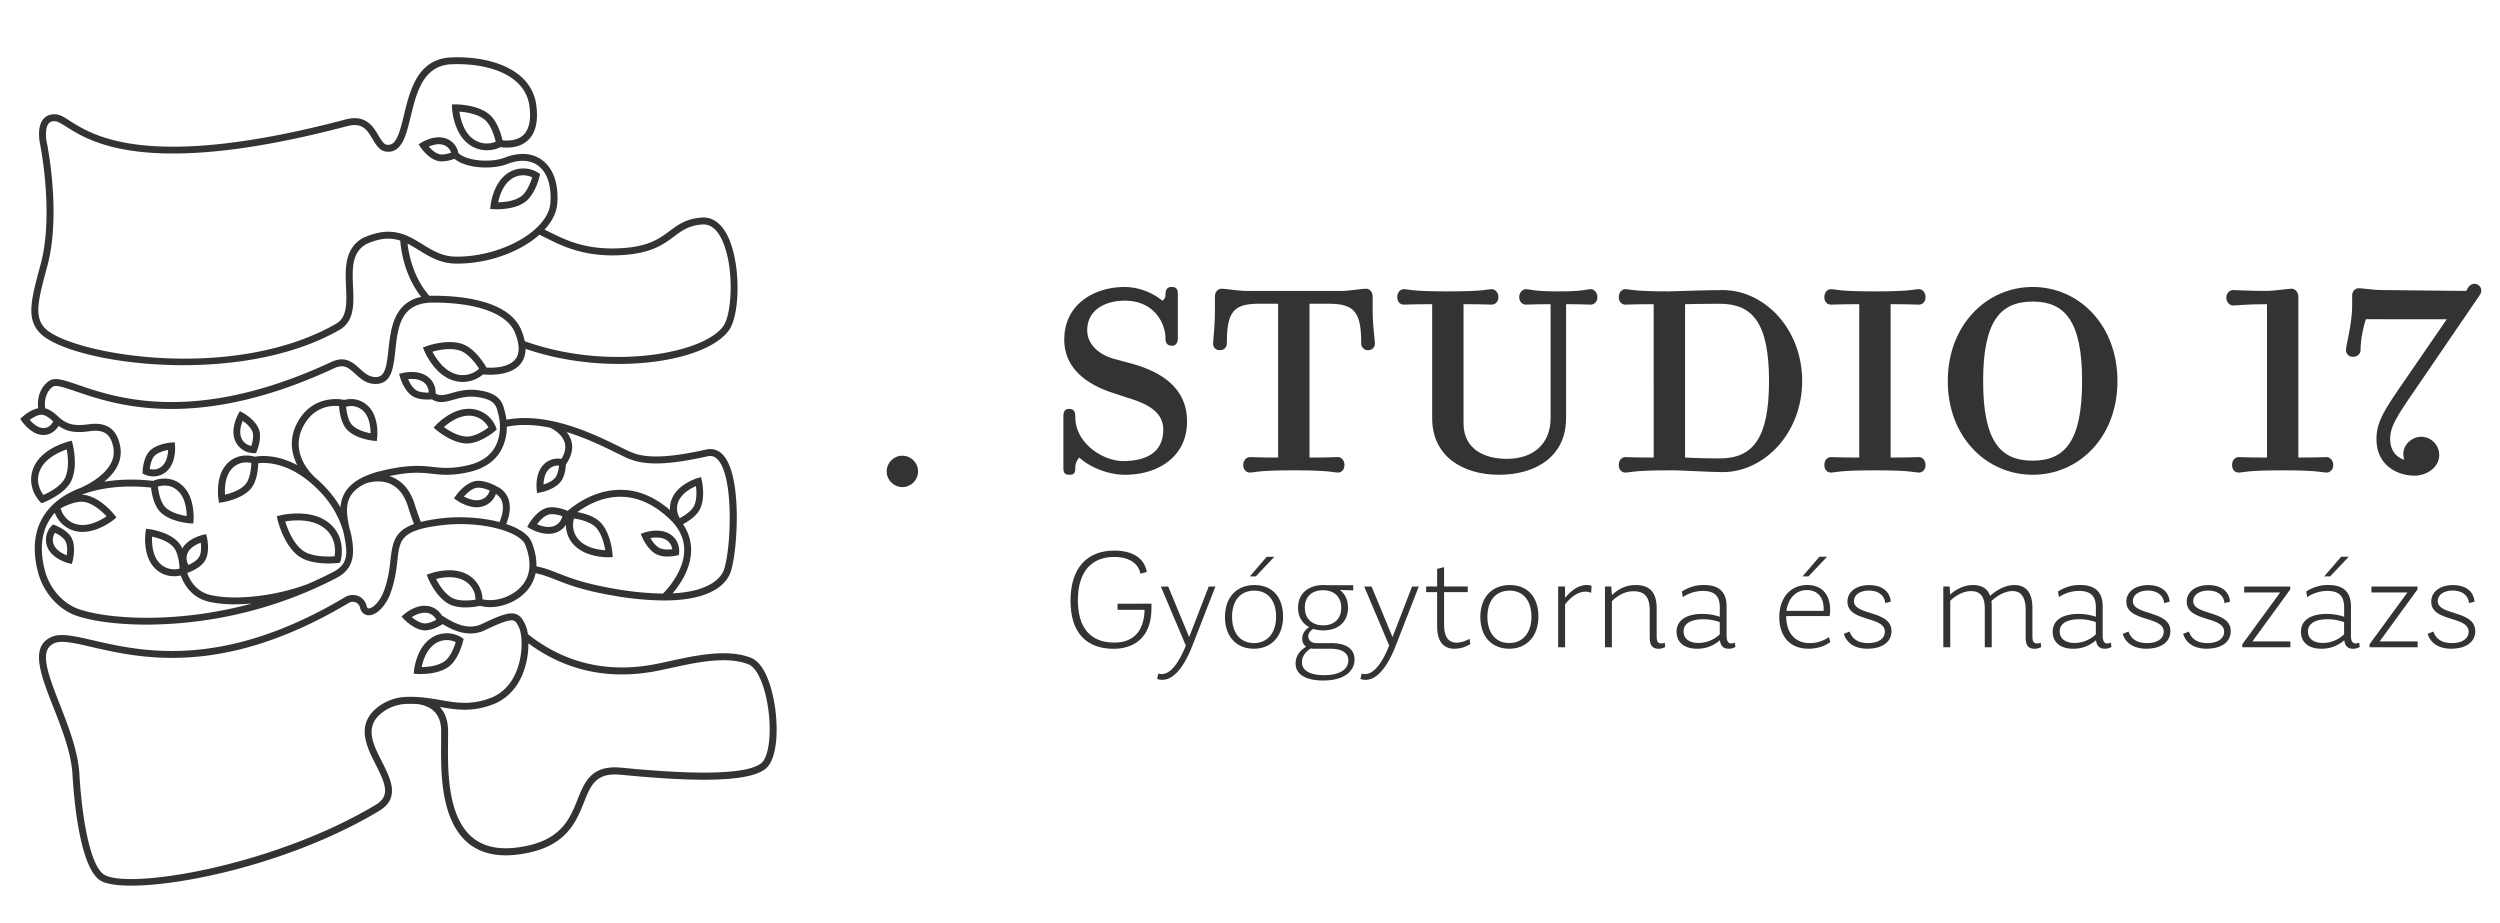<svg id="Layer_1" data-name="Layer 1" xmlns="http://www.w3.org/2000/svg" viewBox="0 0 1920 709"><defs><style>.cls-1{fill:#333;}</style></defs><title>logo new</title><path class="cls-1" d="M557.57,178.86c-4.76-8.25-11.25-12.37-18.7-11.77-11.92.88-18,5.44-24.53,10.27-7.92,5.9-16.12,12-37.13,13.24-27.32,1.62-42.89-6.22-56.63-13.13l-2.34-1.15c5.69-6.19,9.24-13,9.75-20,1.1-15.18-3-27-11.65-33.4-7.47-5.52-17.65-6.19-28.66-1.89-10.16,4-28.83,2.91-35.66-3.48a14.57,14.57,0,0,0-11.2-11.69c-8.12-1.9-16.64,3.31-17,3.54l-2.35,1.45,1.54,2.3c.23.33,5.58,8.18,12.6,10.28a13.54,13.54,0,0,0,3.87.52,28.18,28.18,0,0,0,9.51-2c8.86,7.42,29,8.55,40.62,4,9.25-3.61,17.62-3.19,23.57,1.21,7.09,5.23,10.47,15.44,9.5,28.74-1.53,21.12-37.47,41.44-72.41,41.21-10.61-.09-18-4.69-25.92-9.55-11.67-7.21-23.74-14.67-45.41-4.9-14.48,8-13.8,23.82-13.19,37.77.54,12.48,1,23.27-7.72,28.26-80.12,45.83-204.42,23-223.48,3.4-8.69-8.92-5-22.46,1.59-47l.18-.65c10.84-40.22,0-93.37-.49-95.6C35.26,106,34.46,98,37.55,94.63c1.18-1.27,2.93-1.75,5.35-1.45,1.78.22,4.44,1.91,7.81,4,18.84,12,63,40.09,216.09-.34,11.6-3.06,15.35,3.25,19.32,9.93,2.74,4.61,5.57,9.37,11.07,9.73,11.54.84,14.77-12.68,18.21-26.89,4.47-18.44,9.54-39.33,31.36-40.26,25.65-1.08,56.75,6.79,59.91,32.53,1.29,10.55-.43,18-5.11,22.15s-11.86,4.16-15.62,3.73c-1-4.45-4-15-10.5-20.17-9.29-7.48-25-7.44-25.64-7.4l-2.76,0,.13,2.76c0,.69.93,17.1,10.94,26.21a22.92,22.92,0,0,0,15.71,6.23A23.53,23.53,0,0,0,384.41,113c4.37.63,13.82,1.11,20.65-4.91,6.09-5.37,8.41-14.38,6.89-26.79C408.36,52,374.48,42.9,346.54,44.09c-25.83,1.09-31.64,25.06-36.31,44.32-3.5,14.43-6,23.29-12.7,22.82-2.56-.16-4.27-2.82-6.83-7.13-4.13-6.94-9.79-16.44-25.26-12.35-150.87,39.83-193.63,12.62-211.88,1-4.08-2.6-7-4.48-10-4.85-5.23-.65-8.27,1.35-9.92,3.13-5.47,5.92-3.28,17.57-3,18.88.11.54,11.07,54.15.56,93.14l-.17.65c-7.14,26.47-11.07,41.06-.28,52.14,12.62,13,58.37,24.62,110,24.62,40.86,0,85.38-7.32,120-27.11,11.54-6.6,11-20.08,10.39-33.11-.59-13.61-1.14-26.46,10.26-32.79,11-5,19-4.94,26-2.66.6,8.17,3.65,29.8,19.08,46.77l3.94-3.58c-12.72-14-16.38-31.91-17.42-40.86,2.9,1.45,5.73,3.2,8.66,5,8.14,5,16.56,10.24,28.66,10.34h.88c24.43,0,48.56-9.25,63.11-22.22,1.31.65,2.62,1.29,4,2,13.64,6.84,30.57,15.39,59.34,13.68,22.61-1.32,31.85-8.21,40-14.28,6.1-4.55,11.37-8.47,21.74-9.24,5.39-.38,10,2.68,13.7,9.13,11,19.12,9.61,58.39,2.6,68.65-14.88,21.76-90.24,35.34-155,11l-1.87,5c24.66,9.28,51.57,13.32,76.37,13.32,39.74,0,74.05-10.38,84.92-26.28C568.81,240.21,569.08,198.85,557.57,178.86ZM337.13,118.34c-3.13-.94-6-3.72-7.81-5.77,2.59-1.11,6.64-2.39,10.28-1.53a9.17,9.17,0,0,1,6.87,6.19C343.86,118.15,339.88,119.15,337.13,118.34Zm24.56-13c-6.1-5.55-8.19-14.9-8.88-19.62,4.63.33,13.64,1.56,19.29,6.1,5.08,4.09,7.67,13.06,8.61,17A17.66,17.66,0,0,1,361.69,105.3Z"/><path class="cls-1" d="M403.13,155.24c7.87-5.6,11.13-19.23,11.27-19.81l.42-1.79-1.53-1a21.44,21.44,0,0,0-25.05,1.64c-9.7,7.81-11.42,22.81-11.48,23.44l-.3,2.75,2.76.19c.14,0,1.07.07,2.51.07C386.36,160.7,396.32,160.08,403.13,155.24Zm-11.55-16.85a15.89,15.89,0,0,1,10.15-3.77,17,17,0,0,1,7,1.55c-1.29,4.24-4.25,11.61-8.64,14.73-5.21,3.71-13.21,4.39-17.5,4.46C383.47,151.06,385.87,143,391.58,138.39Z"/><path class="cls-1" d="M344.37,512.21c7.87-5.6,11.13-19.23,11.26-19.81l.42-1.79-1.53-1a21.45,21.45,0,0,0-25,1.63C319.78,499,318.06,514,318,514.66l-.3,2.74,2.76.2c.14,0,1.07.07,2.52.07C327.6,517.67,337.57,517.05,344.37,512.21Zm-11.56-16.85A15.83,15.83,0,0,1,343,491.59a17.12,17.12,0,0,1,7,1.54c-1.1,3.63-3.92,11.39-8.63,14.74-5.2,3.71-13.21,4.39-17.5,4.46C324.7,508,327.11,500,332.81,495.36Z"/><path class="cls-1" d="M595.11,542.45c-1.11-7.47-5.7-32.22-18.28-37.22-18.12-7.2-42.56-1.86-62.2,2.44-5.79,1.26-11.26,2.46-16,3.22-34.82,5.57-66.18-2.46-93.22-23.87a25.49,25.49,0,0,0-1.73-6.72c-1.69-3.77-3.53-7.27-7.24-8.63-4.64-1.69-10.79.06-26.29,7.5-10.82,5.19-21.59-.57-30.87-6.53a14.91,14.91,0,0,0-12-7.36c-8.59-.68-16.52,6.12-16.85,6.41l-2.09,1.81,1.88,2c.29.3,7.07,7.49,14.61,8.49a12.17,12.17,0,0,0,1.6.1c6.16,0,12.68-4.24,13.47-4.77l0,0c8.06,4.88,20.17,10.59,32.55,4.66,11.25-5.39,18.88-8.49,22.16-7.3,1.41.52,2.52,2,4.22,5.82,2,4.53,3.46,19.52-2.48,33.63-4.21,10-11,16.77-20.19,20.13-14.72,5.38-25.53,3.52-38,1.36-5.19-.89-10.51-1.8-16.31-2.22h0a86,86,0,0,0-9.45-.19A38,38,0,0,0,292,541.7c-19.66,13.56-10.65,31.33-3.4,45.61,7.42,14.62,11.39,23.92,0,30.77-79.52,47.63-191.78,65.5-209,53.37-11-7.74-16.89-46.27-18.61-76.91C60,577,52.57,558,46,541.18c-10.19-26-15.85-42.12-4.24-47.21,5.5-2.41,15.13-.19,28.45,2.88,38,8.77,101.68,23.44,197.67-33.81a6,6,0,0,1,5.36-.39,5.4,5.4,0,0,1,3.18,3.83c.91,3.67,3.25,5.88,6.43,6.06,6,.34,13.36-6.9,17-16.85s4.61-18.46,5.37-25.31c1.76-15.8,2.56-23,32.87-26.89,31.38-4,61.4,4.87,65.32,14.92,4.06,10.41,4.29,19.34.68,26.55-5.38,10.75-17.69,14.28-18,14.38-.08,0-7.82,2.79-15.55.9a22.22,22.22,0,0,0-13.07-19.77c-11.73-5.5-26.53-.24-27.15,0l-2.6.94,1,2.56c.23.59,5.94,14.45,16,19.9,3.75,2,8.49,2.64,12.74,2.64a53.29,53.29,0,0,0,10.91-1.17l.29-.06a29.49,29.49,0,0,0,7.66,1,36.63,36.63,0,0,0,11.39-1.83c.6-.17,14.66-4.14,21.13-17,4.34-8.63,4.19-19-.45-30.92-5.82-14.92-42.27-22-71-18.27-32.93,4.22-35.49,13.73-37.48,31.58-.76,6.9-1.63,14.72-5.08,24.06-3.13,8.51-8.86,13.47-11.73,13.38-.3,0-1.08-.06-1.56-2a10.73,10.73,0,0,0-6.29-7.47,11.34,11.34,0,0,0-10.14.73c-94.15,56.14-156.5,41.78-193.75,33.2-14.32-3.3-24.68-5.69-31.78-2.57-16.89,7.39-8.4,29,1.42,54,6.44,16.4,13.73,35,14.68,51.71.9,16.18,5.1,69.85,20.84,81,4,2.85,12.55,4.29,24.26,4.29,42.18,0,125.8-18.68,190.51-57.45,16.26-9.74,8.71-24.61,2.05-37.74-7.29-14.35-14.17-27.9,1.67-38.82a32.82,32.82,0,0,1,17.46-5.57,84.24,84.24,0,0,1,8.63.17c11.55,1.81,17.51,8.58,17.7,20.15,0,2.4,0,5.27,0,8.48-.28,22-.74,58.89,19.55,77.06,7.77,7,17.87,10.45,30.11,10.45a74.45,74.45,0,0,0,8.89-.56c36.89-4.55,44.79-24.3,51.14-40.18,5.35-13.37,9.24-23,28.33-21.15,64,6.29,99.28,4.84,111.09-4.56C596.75,583.32,597.89,561.22,595.11,542.45ZM325.46,478.74c-3.48-.47-7-2.95-9.19-4.79,2.67-1.7,6.81-3.62,10.56-3.36a9.64,9.64,0,0,1,8.23,5.41C332.51,477.39,328.44,479.13,325.46,478.74Zm21.79-19.57c-5.95-3.23-10.29-10.56-12.31-14.53,4.43-1.12,13.27-2.63,20.27.65a16.72,16.72,0,0,1,10,15.23C360.64,461.27,352.25,461.9,347.25,459.17Zm237.33,127c-10.36,8.25-46.43,9.4-107.25,3.42-23.09-2.29-28.28,10.72-33.79,24.47-6.13,15.34-13.08,32.71-46.85,36.88-14.72,1.82-26.42-1.07-34.8-8.57-18.49-16.57-18-51.91-17.78-73,0-3.27.08-6.19,0-8.64-.12-7.51-2.31-13.48-6.39-17.79,12.49,2.16,24.38,4.08,40.2-1.71,10.48-3.83,18.52-11.8,23.26-23a62.61,62.61,0,0,0,4.64-24.14c27.39,20.2,58.85,27.66,93.59,22.09,4.91-.78,10.45-2,16.32-3.27,18.93-4.14,42.49-9.29,59.1-2.69,6.5,2.58,12.38,15.56,15,33C592.78,563,590.51,581.48,584.58,586.21Z"/><path class="cls-1" d="M382,373.84v0l-1.54-.84c-1-.52-9.58-5.05-16.29-3.34-7.7,2-13.73,10.56-14,10.93l-1.49,2.15,2.13,1.53c.34.24,7.53,5.3,15.33,5.3a16.46,16.46,0,0,0,3-.28,15.26,15.26,0,0,0,11.71-9.93,10.77,10.77,0,0,1,4.61,5.65c2.71,7.59-2.61,17.58-2.66,17.68l4.67,2.54c.27-.49,6.5-12.14,3-22A16.54,16.54,0,0,0,382,373.84ZM368.18,384c-4.33.8-9.08-1.18-11.87-2.67,2-2.29,5.43-5.63,9.13-6.57,3.17-.82,7.84.76,10.68,2A10,10,0,0,1,368.18,384Z"/><path class="cls-1" d="M555.62,349.73c-3.57-4.07-8.12-5.62-13.16-4.5-28.86,6.41-46.16,7-57.86,2-2.21-.95-5.19-2.42-8.65-4.12-19.26-9.48-54.64-26.89-87-20.78a42,42,0,0,0-1-5.27l-.35-1.35c-1.52-6.13-3.41-13.75-20.46-16.05-8.42-1.13-15.08.73-20.43,2.24-5.78,1.62-9.11,2.37-12.16.26a15.09,15.09,0,0,0-7.45-13.76c-7.39-4.47-17.49-2.05-17.92-1.95l-2.68.66.76,2.66c.11.4,2.89,9.88,9.15,14.2,3.49,2.4,8.44,2.88,11.83,2.88,1.72,0,3-.12,3.51-.17,5.17,3.43,10.64,2,16.4.34,5.14-1.44,11-3.08,18.28-2.09,13.46,1.82,14.64,6.57,16,12.06l.36,1.44c.63,2.38,3.46,14.83-3,25.56-4,6.68-10.94,11.17-20.48,13.34-12.49,2.84-19.36,2.09-26.62,1.29-9.31-1-19.85-2.17-43.22,3.85a68.34,68.34,0,0,0-10.25,3.83l-.34.13v0c-12.63,6.12-16.75,14.49-17.39,23.22a84.51,84.51,0,0,0-11.91-15.77,96.72,96.72,0,0,0-8.55-8l.1-.11c-.79-.69-19.07-17.29-8.38-38.07,8.11-15.79,21.75-16.4,27.66-15.82.22,3.55,1.26,13,6.14,18.16,6.75,7.09,19.71,8.38,20.26,8.43l2.61.25.28-2.61c.07-.58,1.46-14.32-5.67-22.83a18.85,18.85,0,0,0-19.51-6.14c-1.14-.26-24.44-5.35-36.51,18.13-6.46,12.56-3.83,23.88.3,32-16.48-8.87-29.32-7.14-32.57-6.47-5.34-1.71-15.93-2.11-23,7.29-7.35,9.75-5,24.8-4.93,25.43l.41,2.6,2.6-.38c.6-.09,14.8-2.26,21.81-10.42,4.76-5.55,5.57-15.15,5.69-19.54,6.09-.74,25.72-1,47.43,21.79a73.43,73.43,0,0,1,17.82,30.32c.06.31.13.62.2.92,3.15,14.7,4.46,24-7.6,30.31-6.59,3.43-13.18,6.52-19.75,9.37-24.57,9.36-56,12.91-74.87,8.44-11.82-2.79-16.35-12.69-17.77-16.91l1-.36c1-.35,9.88-3.66,13-9.65,3.58-6.87,1.25-16.82,1.15-17.24l-.61-2.55-2.56.58c-.45.1-11,2.56-15.57,10.07l-.17.32a18.78,18.78,0,0,0-2.91-4.58c-7.27-8.18-21.75-10.13-22.37-10.21l-2.6-.33-.37,2.6c-.09.65-2.18,16,5.47,25.77a20.44,20.44,0,0,0,16.58,8.1,23,23,0,0,0,5-.57c1.85,5.32,7.4,16.81,21.49,20.14a89.58,89.58,0,0,0,20.27,2c4.16,0,8.53-.23,13-.63-61.36,16.64-114.46,11.29-133.93,4-11.86-4.43-21.77-16-25.24-29.54-4.68-18.21-2.13-33,7.59-44.05a.6.6,0,0,1,.08-.08,22.46,22.46,0,0,0,18.48,14.53,23.46,23.46,0,0,0,2.89.17c12.26,0,23.54-9,24-9.45l2-1.66-1.62-2.06c-.42-.52-10.29-12.88-21.91-15.07a18.47,18.47,0,0,0-3.08-.27l.86-.36c16.11-6.05,35.61-7,52.28-5.15.49,4.45,2.12,13.75,7.23,18.81,7.65,7.57,22,8.57,22.59,8.61l2.62.16.2-2.61c.05-.64,1.14-15.83-7-24.95s-19-7.44-24-5.19a137.61,137.61,0,0,0-37.62.63c7.73-6.29,14.57-15.42,12.28-27.31-2.54-13.24-10.42-18.73-24.12-16.8-12.51,1.76-17.4-.59-23.2-5.63-1.88-1.89-5.92-5.5-10.28-6.65-1.39-11.82,5.4-16.2,5.68-16.37l.32-.22c2.07-1.67,9.34.81,17.77,3.69,29.92,10.22,92.21,31.5,198.3-17.9,7.48-3.48,11-.22,16,4.28,4.16,3.79,8.84,8.18,16.44,7.81,11.72-.42,13-12.73,14.44-25.75,1.94-18,3.94-36.7,29-36.71h.05c34.11,0,57.05,8.54,62.95,23.43,3.54,8.93,3.62,15.67.23,20-5.13,6.59-16.94,6.78-22.17,6.51l-.08-.13c-.33-.59-8.18-14.39-18.47-18-11.7-4.09-27.07,1.47-27.72,1.7l-2.59,1,1.05,2.55c.27.67,6.88,16.44,19.87,21.88a24.94,24.94,0,0,0,9.65,2A24.45,24.45,0,0,0,371,287.54c3.48.37,21.19,1.68,29-8.37,4.64-6,4.82-14.45.53-25.27-9.23-23.3-46.48-26.79-67.9-26.79h-.05c-29.81,0-32.38,24-34.26,41.46-1.38,12.86-2.57,20.76-9.34,21-5.39.16-8.93-3-12.67-6.43-5.23-4.76-11.15-10.14-21.81-5.17-104.15,48.5-165.07,27.69-194.34,17.68-11.41-3.9-18.33-6.27-22.7-2.9-1.39.9-9.54,6.82-8.17,20.76-6.22,1.24-11.79,6.39-12.06,6.64l-1.68,1.57,1.31,1.9c.27.38,6.65,9.45,14.94,10.37a14.14,14.14,0,0,0,1.56.09c5.75,0,9.6-3.66,11.68-7,5.95,4.2,12.14,5.73,23.85,4.08,10.89-1.54,16.15,2.1,18.15,12.54,3.82,19.83-26.34,31.48-26.65,31.59h0c-8.73,3.47-16.54,8.38-22.48,15.12-11,12.43-13.9,28.88-8.76,48.9,3.89,15.14,15.1,28.17,28.54,33.2,10.34,3.86,29.89,7.21,55,7.21a320.5,320.5,0,0,0,126-26.44h0q9.9-4.31,19.83-9.46c9.3-4.84,12.24-11.73,12.55-19.16h0c.05-.58.57-8.26-2.7-19.08-2.92-13.85-4.62-26,12.32-34.23h0c.1,0,10.3-4,19.62.55,6.09,2.94,10.53,8.88,13.19,17.66,0,.13,3.95,12.77,6,15.83l4.45-2.93C323,400.81,320,392.18,318.72,388c-3.11-10.26-8.48-17.3-16-20.91a25.47,25.47,0,0,0-3.74-1.45c16.71-3.55,25-2.65,33.08-1.77,7.72.85,15,1.65,28.38-1.39,11-2.5,19-7.81,23.85-15.78a36.89,36.89,0,0,0,4.94-19c10.92-2.18,22.33-1.48,33.36.8,1.45.69,9.25,4.69,11.16,11.64,1,3.75.15,7.88-2.6,12.31a15.23,15.23,0,0,0-15,5.95c-5.22,6.86-4,17-4,17.45l.35,2.81,2.78-.53c.41-.07,10-1.94,14.95-7.7,3.51-4.09,4.24-10.8,4.38-13.71,4.33-6.25,5.76-12.31,4.19-18a19.38,19.38,0,0,0-3.63-6.92c15.14,4.67,28.77,11.37,38.32,16.07,3.52,1.73,6.57,3.23,8.9,4.23,13,5.58,30.68,5.09,61.11-1.67,3.16-.7,5.71.19,8,2.81,12.51,14.27,9.79,69.72,4.36,84.6-1.69,4.62-9,16.32-39.29,17.84,5.48-6.43,14.11-18.79,14.22-33.09a34.73,34.73,0,0,0-6.26-20c3.61-1.91,10.39-6.09,13.13-11.78,4.23-8.78,1.47-21.14,1.35-21.66l-.63-2.76-2.72.8c-.53.16-13.18,4-18.56,13.68a19.46,19.46,0,0,0-2.56,10.87c-12.45-10.71-25.72-16-39.67-15.52-18.19.54-32.37,10.55-38.91,16.14l-.28-.13c-1-.43-10-4.22-16.51-1.94-7.51,2.61-12.78,11.7-13,12.08l-1.3,2.28,2.26,1.33c.34.2,6.93,4,14.1,4a17.07,17.07,0,0,0,4.63-.6,15,15,0,0,0,8.82-6.42,21.89,21.89,0,0,0,7.27,16.67c8.43,7.84,21.78,8.35,25.1,8.35h.74l2.76-.1-.2-2.75c0-.64-1.22-15.58-9.1-23.84-4.68-4.91-12.83-7.11-17.81-8,6.93-5.06,18.15-11.35,31.6-11.75,13.66-.43,26.82,5.32,39.15,17,7.55,7.17,11.34,15.23,11.29,24-.11,16.2-13.27,30.3-16.29,33.32A231.3,231.3,0,0,1,471,452c-22.44-3.91-33.39-8.22-42.18-11.68-6.2-2.44-11.55-4.55-19.07-5.8l-.87,5.25c7,1.16,11.83,3.07,18,5.5,9,3.55,20.24,8,43.22,12a234.51,234.51,0,0,0,39.83,3.9c38.22,0,48.38-14.13,51.06-21.48C566.27,425.17,570.45,366.65,555.62,349.73ZM319.43,299.57c-2.89-2-4.89-5.79-6-8.43,2.95-.28,7.5-.28,10.94,1.79a9.67,9.67,0,0,1,4.87,8.56C326.33,301.58,321.92,301.29,319.43,299.57ZM280,316.71c4,4.76,4.58,12.08,4.58,16.06-3.76-.71-10.4-2.47-14.12-6.38-3.14-3.3-4.32-10.1-4.64-14A13.42,13.42,0,0,1,280,316.71Zm-91.38,55.12c-4.07,4.74-11.71,7.1-15.8,8.07-.27-4.35-.13-12.88,4.2-18.62a14.69,14.69,0,0,1,12.17-6.14,17.83,17.83,0,0,1,3.85.42C192.88,360,192,367.86,188.57,371.83ZM121.4,431.14c-4.52-5.78-4.81-14.54-4.61-19,4.17.9,12.06,3.16,16.31,7.95,3.57,4,4.62,12.1,4.81,16.57A15.55,15.55,0,0,1,121.4,431.14Zm23.31-7.54c2.18-3.59,6.61-5.72,9.48-6.79.36,2.92.53,7.48-1.16,10.72-1.45,2.77-5.53,5.11-8.26,6.35A9.64,9.64,0,0,1,144.71,423.6Zm-7-45.51c4.77,5.35,5.61,13.85,5.7,18.22-4.16-.63-12-2.36-16.4-6.75-3.72-3.68-5.26-11.49-5.73-15.86C124.5,372.72,131.85,371.51,137.7,378.09Zm210.11-91.63c-8.05-3.37-13.42-12-15.72-16.36,4.64-1.29,14.09-3.31,21.31-.79,6.5,2.27,12.25,10.32,14.54,13.86A18.57,18.57,0,0,1,347.81,286.46ZM32.45,328.71c-3.74-.42-7.45-3.74-9.63-6.21,2.42-1.81,6.19-4.11,9.44-3.94,2,.08,4.48,1.6,6.61,3.31.69.65,1.37,1.25,2,1.84C39.8,325.77,37.23,329.24,32.45,328.71ZM65,385.54c7.06,1.33,13.76,7.68,16.88,11-3.95,2.65-12.49,7.53-20.68,6.51-10.1-1.25-13.59-9.09-14.66-12.64C50.06,388.52,58.65,384.35,65,385.54ZM426.3,367c-2.26,2.63-6.15,4.25-8.86,5.12.07-2.92.63-7.31,3-10.47a9.72,9.72,0,0,1,8-4.08q.46,0,.87,0C429.06,360.45,428.26,364.7,426.3,367Zm-1.75,37.28c-4.25,1.19-9.16-.4-12.07-1.65,1.94-2.63,5.12-6.13,8.55-7.32,3.09-1.07,7.88.09,10.81,1.09A10,10,0,0,1,424.55,404.27Zm33,.7c4.68,4.91,6.57,13.22,7.27,17.62-4.56-.29-13.42-1.56-19.1-6.84a16.73,16.73,0,0,1-4.85-17.55C445.41,398.88,453.58,400.85,457.51,405Zm64.36-21.54c2.94-5.29,9-8.54,12.58-10.08.48,3.79.84,10.34-1.47,15.13-2,4.06-7.47,7.63-10.91,9.44A13.87,13.87,0,0,1,521.87,383.43Z"/><path class="cls-1" d="M358.77,340.59c9.93,0,20.87-9.1,21.33-9.49l1.41-1.19-.61-1.73A22.23,22.23,0,0,0,359.06,314c-12.94.47-23.72,11.89-24.17,12.38l-1.88,2,2.09,1.8c.48.42,11.88,10.15,23.29,10.42Zm.48-21.31a16.68,16.68,0,0,1,15.84,9c-3.16,2.34-10.49,7.18-16.58,7-6.77-.16-14-4.7-17.59-7.31C344.36,324.93,351.53,319.56,359.25,319.28Z"/><path class="cls-1" d="M503.9,425.56a18.77,18.77,0,0,0,8.77,1.84,34.19,34.19,0,0,0,6.85-.71l1.84-.41.23-1.87a15.18,15.18,0,0,0-8.93-15.19c-7.82-3.66-17.48-.32-17.89-.18l-2.67.94,1.1,2.61C493.36,413,497.23,422,503.9,425.56ZM510.41,414a9.76,9.76,0,0,1,5.84,7.8c-2.84.35-7.16.47-9.82-1-3.06-1.66-5.47-5.12-6.9-7.59C502.59,412.71,507,412.43,510.41,414Z"/><path class="cls-1" d="M31.85,386.5l1.64-.62c.66-.26,16.17-6.28,21.11-16.28C60.22,358.21,56,341.73,55.79,341l-.66-2.54-2.55.63c-.74.19-18.2,4.65-25.38,17.14-7.27,12.65-.94,24.49,3.43,29Zm0-27.58c4.53-7.89,14.61-12.16,19.41-13.81.88,4.81,2.13,15-1.4,22.13-3.17,6.41-12.6,11.18-16.51,12.93C31,377,26.19,368.7,31.82,358.92Z"/><path class="cls-1" d="M229.5,427.19c6.4,4.64,16.15,5.54,22.78,5.54a64.66,64.66,0,0,0,7.14-.36l1.73-.21.5-1.68c.06-.2,5.6-19.82-11.86-30.87-13.85-8.77-33.84-4-34.69-3.79l-2.55.62.59,2.56C213.33,399.8,217.8,418.7,229.5,427.19Zm17.44-23.09c11.43,7.24,10.73,18.77,10,23.14-4.74.33-17.4.64-24.3-4.36-7.69-5.59-12-17.18-13.55-22.42C224.65,399.55,237.72,398.27,246.94,404.1Z"/><path class="cls-1" d="M42.37,403.41l-1.64-.63L39.5,404a15.25,15.25,0,0,0-2.19,18.05c4.35,7.63,14.86,10.35,15.31,10.46l2.54.64.68-2.53c.11-.42,2.68-10.31-.72-17.26C52.15,407.32,43.36,403.79,42.37,403.41Zm8.86,23.06c-2.84-1.13-7.22-3.37-9.3-7a9.63,9.63,0,0,1,.31-10.27c2.7,1.31,6.72,3.75,8.1,6.56C52,419,51.66,423.56,51.23,426.47Z"/><path class="cls-1" d="M131.64,339.88c-.45,0-10.92.76-16.57,6.35-4.93,4.87-5.49,14.59-5.53,15.68l-.08,1.75,1.58.76a16,16,0,0,0,6.75,1.44,15,15,0,0,0,11.51-5.2c6-6.74,5.2-17.86,5.16-18.33l-.2-2.62Zm-6.32,17.24A10,10,0,0,1,115,360.19c.39-3.06,1.44-7.87,3.78-10.18,2.72-2.69,7.37-3.92,10.35-4.44C129,349,128.1,354,125.32,357.12Z"/><path class="cls-1" d="M186.54,317l-2.3-1.25L183,318c-.23.41-5.64,10.17-3,18.8A15.63,15.63,0,0,0,194.72,348h.14l1.76,0,.66-1.62c.42-1,4-10.05,1.61-16.55C196.12,322.3,186.93,317.22,186.54,317ZM193,342.43a10,10,0,0,1-8-7.13c-1.27-4.22.21-9.16,1.4-12.1,2.67,1.89,6.24,5,7.5,8.4C195,334.67,194,339.48,193,342.43Z"/><path class="cls-1" d="M864.19,364.62c-14.59,0-28.51-6.79-35.29-13.23a11.49,11.49,0,0,0-3.06,7.12c0,4.08-.34,6.11-4.41,6.11-4.41,0-4.75-2.37-4.75-5.77V320.16c0-3.39.68-6.11,4.41-6.11,4.41,0,4.75,3.4,4.75,6.11,0,21,22.06,33.94,36.66,33.94,15.94,0,30.88-5.43,30.88-24.09,0-11.88-8.82-19-27.15-24.44l-10.18-3.39c-17.65-5.43-38.69-17-38.69-41.41,0-27.15,23.08-40.38,46.49-40.38a47.29,47.29,0,0,1,28.85,10.52,4.88,4.88,0,0,0,2.38-4.42c0-3.05.67-6.1,4.75-6.1,4.41,0,4.75,2.71,4.75,5.76v33.6c0,2.72-1,5.77-4.41,5.77-4.42,0-5.09-3-5.09-5.77,0-11.2-8.49-28.84-31.23-28.84-14.59,0-28.85,6.78-28.85,22.74,0,11.2,9.51,19,21,22.06l12.55,3.39c26.48,7.13,43.1,21,43.1,44.46C911.7,351.39,888.63,364.62,864.19,364.62Z"/><path class="cls-1" d="M1050.85,268.92a5.07,5.07,0,0,1-5.43-5.09c0-24.44-5.43-30.55-25.11-30.55h-14.6V351.39c16.29,0,18.33-.34,21.72-.34,2.72,0,5.09,2.37,5.09,6.1s-2.37,5.78-5.09,5.78c-3.39,0-5.43-1.7-32.92-1.7h-1.36c-27.82,0-29.86,1.7-33.26,1.7-2.37,0-5.08-2-5.08-5.78s2.71-6.1,5.08-6.1c3.4,0,5.44.34,21.72.34V233.28H967c-19.68,0-24.77,6.11-24.77,30.55a5.08,5.08,0,0,1-5.43,5.09,4.79,4.79,0,0,1-5.09-5.09c0-3.4,1.36-12.9,1.36-26.81v-9.17c0-3.73,2.37-6.11,5.08-6.11,3.06,0,13.58,1.7,19,1.7h73.31c5.09,0,15.61-1.7,18.66-1.7,2.72,0,5.09,2.38,5.09,6.11V237c0,13.91,1.7,23.41,1.7,26.81A5,5,0,0,1,1050.85,268.92Z"/><path class="cls-1" d="M1157.25,352.4c20.71,0,33.6-11.87,33.6-31.22V233.62c-14.25,0-15.61.34-19,.34-2.38,0-5.09-2-5.09-5.77s2.71-6.11,5.09-6.11c3.39,0,5.09,1.7,24.77,1.7h.34c20,0,21.38-1.7,24.78-1.7,2.37,0,5.08,2.38,5.08,6.11s-2.71,5.77-5.08,5.77c-3.4,0-5.1-.34-19-.34v87.56c0,29.53-23.42,43.44-51.59,43.44-27.49,0-51.24-13.91-51.24-43.44V233.62c-16.63,0-18.33.34-21.72.34-2.72,0-5.09-2-5.09-5.77s2.37-6.11,5.09-6.11c3.39,0,5.09,1.7,32.92,1.7h1.35c27.83,0,29.87-1.7,33.26-1.7,2.38,0,5.09,2.38,5.09,6.11s-2.71,5.77-5.09,5.77c-3.39,0-5.43-.34-21.72-.34v91.63C1124,344.6,1139.61,352.4,1157.25,352.4Z"/><path class="cls-1" d="M1384.06,292.67c0,40.05-29.18,69.92-61.09,69.92-9.5,0-36.31-1.7-41.74-1.36-27.49,0-29.52,1.7-32.92,1.7-2.71,0-5.09-2-5.09-5.78s2.38-6.1,5.09-6.1c3.4,0,5.43.34,21.72.34V233.62c-16.29,0-18.32.34-21.72.34-2.71,0-5.09-2-5.09-5.77s2.38-6.11,5.09-6.11c3.4,0,5.43,1.7,32.92,1.7,10.18-.34,32.24-1,41.74-1C1354.88,222.76,1384.06,252.29,1384.06,292.67Zm-25.45,0c0-45.13-12.9-59.39-38-59.39-14.25,0-26.47.34-26.47.34V351.39s10.86.68,26.47.68C1345.71,352.07,1358.61,337.47,1358.61,292.67Z"/><path class="cls-1" d="M1473.71,351.05c2.72,0,5.09,2.37,5.09,6.1s-2.37,5.78-5.09,5.78c-3.39,0-5.43-1.7-32.92-1.7h-1.7c-27.48,0-29.52,1.7-32.92,1.7-2.71,0-5.08-2-5.08-5.78s2.37-6.1,5.08-6.1c3.4,0,5.44.34,21.72.34V233.62c-16.28,0-18.32.34-21.72.34-2.71,0-5.08-2-5.08-5.77s2.37-6.11,5.08-6.11c3.4,0,5.44,1.7,32.92,1.7h1.7c27.49,0,29.53-1.7,32.92-1.7,2.72,0,5.09,2.38,5.09,6.11s-2.37,5.77-5.09,5.77c-3.39,0-5.43-.34-21.72-.34V351.39C1468.28,351.39,1470.32,351.05,1473.71,351.05Z"/><path class="cls-1" d="M1561.05,364.62c-35.3,0-65.16-28.85-65.16-71.95s29.86-72.28,65.16-72.28c35.63,0,65.16,29.18,65.16,72.28S1596.68,364.62,1561.05,364.62Zm0-133c-24.78,0-38,14.93-38,61.08s13.23,61.09,38,61.09,38-14.93,38-61.09S1585.82,231.59,1561.05,231.59Z"/><path class="cls-1" d="M1786.86,351.05c2.37,0,5.09,2.37,5.09,6.1s-2.72,5.78-5.09,5.78c-3.4,0-5.43-1.7-33.26-1.7h-1.36c-27.49,0-29.52,1.7-32.92,1.7-2.72,0-5.09-2-5.09-5.78s2.37-6.1,5.09-6.1c3.4,0,5.43.34,21.72.34V233.62c-16.29,0-22.74,1-26.13,1-2.38,0-5.09-2.38-5.09-6.11,0-3.39,2.71-5.77,5.09-5.77,3.39,0,9.84.68,26.13.68,5.43,0,16-1.7,19-1.7,2.37,0,5.09,2.38,5.09,6.11V351.39C1781.43,351.39,1783.46,351.05,1786.86,351.05Z"/><path class="cls-1" d="M1817,245.16s-4.08,11.88-4.08,23.76c0,2.37-2,5.09-5.77,5.09a5.08,5.08,0,0,1-5.43-5.09c0-4.41,4.75-19.35,4.75-35.3v-6.45c0-3.73,2.38-5.77,5.09-5.77,3.74,0,10.52,1.36,19,1.36l63.46.68,1.36-2.38c4.75-7.12,13.24-.67,9.16,5.43l-43.1,63.13c-19,27.83-25.79,36.65-25.79,47.51,0,9.16,5.09,14.26,10.86,15.95-3.39-10.18,5.43-17.65,12.9-17.65a14,14,0,0,1,13.91,13.92c0,9.84-9.84,15.95-19,15.95-12.22,0-29.19-7.13-29.19-28.17,0-14.93,8.14-25.11,26.47-51.92l27.49-40Z"/><circle class="cls-1" cx="693.02" cy="362.04" r="12.05"/><path class="cls-1" d="M884.33,463.62V467c-.11,29.06-21.3,31.28-29,31.28-21.19,0-33.17-12.54-33.17-36.94,0-25.62,13.09-38.49,33.72-38.49,13.31,0,23,5.33,24.85,16.42l-4.88,1.33c-1.11-6.1-6.55-12.87-20.19-12.87-17.19,0-27.84,11.1-27.84,33.28,0,20.52,9.21,32.5,27.84,32.5,7.54,0,22.74-2.11,23.4-25.18H858.26v-4.66Z"/><path class="cls-1" d="M933.46,450.42l-18.19,46.7c-5.1,12.64-12.75,25-22.74,25a9.06,9.06,0,0,1-3.88-.77l1-4.11a7.12,7.12,0,0,0,2.55.45c8,0,14.42-11.76,18.52-21.85l-19.18-45.37h5.65l16.09,38.82,15-38.82Z"/><path class="cls-1" d="M940.78,473.83c0-15.09,8.88-24.52,22.63-24.52s22,9.32,22,24.18-8.76,24.74-22.4,24.74S940.78,488.69,940.78,473.83Zm39.27-.23c0-12.42-6.43-20-16.75-20-10.54,0-17.08,7.54-17.08,20.07S952.65,493.9,963,493.9,980.05,486.14,980.05,473.6Zm-7.21-46h5.88l-14.31,15.09h-4.55Z"/><path class="cls-1" d="M1040.28,506.43c0,9.32-8.21,16.2-24.07,16.2-13.2,0-21.19-4.55-21.19-13.09,0-5.32,2.89-9.76,8.1-12.87a7.09,7.09,0,0,1-3-6.21c0-4,2.32-6.88,5.32-8.87-5.44-2.88-8.54-8.1-8.54-14.86,0-10.76,7.87-17.42,19.41-17.42a19.78,19.78,0,0,1,2.55.11h20.41v4l-10.21-.34c3.89,3,6.22,7.66,6.22,13.65,0,10.76-7.44,17.41-19,17.41a27.8,27.8,0,0,1-7.77-1.11c-1.88,1.22-3.77,3.11-3.77,5.66,0,2.33,1.78,5.21,6.33,5.21h11.09C1034.84,493.9,1040.28,499,1040.28,506.43Zm-4.77.67c0-5.32-4.44-8.87-13.76-8.87h-12.53a15.44,15.44,0,0,1-2.44-.23c-5.43,3.33-6.88,7.33-6.88,10.65,0,6.21,6,9.87,17.08,9.87C1029.41,518.52,1035.51,513.75,1035.51,507.1Zm-33.39-40.48c0,8.65,5.66,13.64,14.09,13.64s13.86-5.1,13.86-13.42-5.21-13.53-14-13.53C1007.78,453.31,1002.12,458,1002.12,466.62Z"/><path class="cls-1" d="M1089.63,450.42l-18.19,46.7c-5.1,12.64-12.75,25-22.73,25a9.11,9.11,0,0,1-3.89-.77l1-4.11a7.16,7.16,0,0,0,2.55.45c8,0,14.42-11.76,18.53-21.85l-19.19-45.37h5.66l16.08,38.82,15-38.82Z"/><path class="cls-1" d="M1129.23,494.57a22.34,22.34,0,0,1-12.2,3.66c-8,0-13.31-5.11-13.31-17.08v-26.4h-8.43v-4.33h8.43V436.89l5.33-1.33v14.86h18.19v4.33h-18.19v24.62c0,7.76,2,14.2,9.76,14.2a20.14,20.14,0,0,0,9.76-3Z"/><path class="cls-1" d="M1136.89,473.83c0-15.09,8.87-24.52,22.62-24.52s22,9.32,22,24.18-8.76,24.74-22.4,24.74S1136.89,488.69,1136.89,473.83Zm39.26-.23c0-12.42-6.43-20-16.75-20-10.53,0-17.08,7.54-17.08,20.07s6.43,20.19,16.75,20.19S1176.15,486.14,1176.15,473.6Z"/><path class="cls-1" d="M1222.29,449.87l-.22,5.21-.33.11a11.35,11.35,0,0,0-4.11-.78c-5.76,0-11.2,4.11-15.64,9.76v32.95h-5.32v-46.7h5.21l.11,8.76c3.78-4.65,9.65-9.87,16.53-9.87A10.14,10.14,0,0,1,1222.29,449.87Z"/><path class="cls-1" d="M1278.86,496.9a9.65,9.65,0,0,1-5.1,1.33c-4.22,0-6.77-2.11-6.77-8.65V468.94c0-9.76-3.33-14.86-12.31-14.86-6.77,0-12.31,3.22-16.75,7.66v35.38h-5.32v-46.7h4.88l.44,6.66c4.77-4.55,10.54-7.77,18.3-7.77,11.43,0,16.09,6.32,16.09,18v21.07c0,4.66,1.1,5.77,3.66,5.77a6.67,6.67,0,0,0,2.55-.55Z"/><path class="cls-1" d="M1332.77,496.9a10.53,10.53,0,0,1-5.22,1.33c-3.43,0-6.1-1.67-6.65-6.55a26,26,0,0,1-17.53,6.55c-10.2,0-15.75-5.22-15.75-13,0-9.76,8.88-13.75,19.75-13.75a41.33,41.33,0,0,1,13.42,2.21v-7.32c0-7.87-3.33-12.53-12.87-12.53a27.75,27.75,0,0,0-15.53,4.77l-.66-4.33a30.16,30.16,0,0,1,17-5c9.32,0,17.3,3.55,17.3,16.42v22.62c0,5.33,2.22,6.88,6.32,5.22Zm-12-9.77v-9.31A35.81,35.81,0,0,0,1308,475.6c-8.87,0-15,3-15,9.32s5.43,8.87,11.42,8.87A23.71,23.71,0,0,0,1320.79,487.13Z"/><path class="cls-1" d="M1405.75,493c-2.88,2.33-8.87,5.22-16.75,5.22-15.52,0-22.51-10.87-22.51-24.18,0-14.42,8.09-24.74,21.52-24.74s19.07,10.43,17.19,23.85h-33.39c0,13,6.77,20.74,18.08,20.74a25.28,25.28,0,0,0,14.64-4.55ZM1372,469.17h28.51c.66-9.43-4-16-12.76-16S1373.25,459.85,1372,469.17Zm16.86-26.51h-4.54l13-15.09h5.88Z"/><path class="cls-1" d="M1416.07,486.8l4.43-1.77c1.34,3.88,4.55,8.87,14.31,8.87,7.88,0,12.76-3.44,12.76-8.76,0-12.31-28.73-7.21-28.73-23.07,0-8.1,7.54-12.76,16.64-12.76,8.65,0,15.86,3.88,16.64,12.76l-4.22,1.11c-.89-7.55-7.32-9.65-12.53-9.65-6.77,0-11.54,3.21-11.54,8.09,0,11.32,28.84,6.88,28.84,23.07,0,9.43-8.76,13.54-18.3,13.54C1423.39,498.23,1417.84,492.9,1416.07,486.8Z"/><path class="cls-1" d="M1567.69,496.9a10.38,10.38,0,0,1-5.21,1.33c-4.22,0-6.77-2.11-6.77-8.65v-21c0-9.65-3.32-14.64-10.09-14.64-6.32,0-12.64,4.22-16.19,7.65.11,1.34.22,2.78.22,4.33v31.17h-5.33V467.61c0-9.31-3.32-13.64-10.53-13.64-6.44,0-12.65,4-16,7.43v35.72h-5.33v-46.7h4.88l.33,6.21c4.44-4,10.65-7.32,17.53-7.32s11.31,2.77,13.2,8.32c4.55-4.21,11.53-8.32,18.63-8.32,9.21,0,13.87,6.21,13.87,17.53v22c0,4.32,1.33,5.32,3.77,5.32a6.3,6.3,0,0,0,2.55-.55Z"/><path class="cls-1" d="M1621.6,496.9a10.49,10.49,0,0,1-5.21,1.33c-3.44,0-6.1-1.67-6.66-6.55a26,26,0,0,1-17.52,6.55c-10.21,0-15.75-5.22-15.75-13,0-9.76,8.87-13.75,19.74-13.75a41.28,41.28,0,0,1,13.42,2.21v-7.32c0-7.87-3.33-12.53-12.86-12.53a27.72,27.72,0,0,0-15.53,4.77l-.67-4.33a30.19,30.19,0,0,1,17-5c9.32,0,17.31,3.55,17.31,16.42v22.62c0,5.33,2.21,6.88,6.32,5.22Zm-12-9.77v-9.31a35.75,35.75,0,0,0-12.75-2.22c-8.88,0-15,3-15,9.32s5.44,8.87,11.43,8.87A23.71,23.71,0,0,0,1609.62,487.13Z"/><path class="cls-1" d="M1630.25,486.8l4.44-1.77c1.33,3.88,4.55,8.87,14.31,8.87,7.87,0,12.75-3.44,12.75-8.76,0-12.31-28.72-7.21-28.72-23.07,0-8.1,7.54-12.76,16.63-12.76,8.66,0,15.87,3.88,16.64,12.76l-4.21,1.11c-.89-7.55-7.32-9.65-12.54-9.65-6.76,0-11.53,3.21-11.53,8.09,0,11.32,28.84,6.88,28.84,23.07,0,9.43-8.77,13.54-18.3,13.54C1637.57,498.23,1632,492.9,1630.25,486.8Z"/><path class="cls-1" d="M1676.62,486.8l4.44-1.77c1.33,3.88,4.54,8.87,14.3,8.87,7.88,0,12.76-3.44,12.76-8.76,0-12.31-28.73-7.21-28.73-23.07,0-8.1,7.54-12.76,16.64-12.76,8.65,0,15.86,3.88,16.64,12.76l-4.22,1.11c-.89-7.55-7.32-9.65-12.53-9.65-6.77,0-11.54,3.21-11.54,8.09,0,11.32,28.84,6.88,28.84,23.07,0,9.43-8.76,13.54-18.3,13.54C1683.94,498.23,1678.39,492.9,1676.62,486.8Z"/><path class="cls-1" d="M1759,492.57v4.55H1722.1v-2.33L1751.16,455h-27.62v-4.55h35.38v2.22l-29.06,39.93Z"/><path class="cls-1" d="M1812.27,496.9a10.49,10.49,0,0,1-5.21,1.33c-3.44,0-6.1-1.67-6.66-6.55a26,26,0,0,1-17.52,6.55c-10.21,0-15.75-5.22-15.75-13,0-9.76,8.87-13.75,19.74-13.75a41.28,41.28,0,0,1,13.42,2.21v-7.32c0-7.87-3.32-12.53-12.86-12.53a27.72,27.72,0,0,0-15.53,4.77l-.67-4.33a30.19,30.19,0,0,1,17-5c9.32,0,17.31,3.55,17.31,16.42v22.62c0,5.33,2.21,6.88,6.32,5.22Zm-12-9.77v-9.31a35.75,35.75,0,0,0-12.75-2.22c-8.88,0-15,3-15,9.32s5.44,8.87,11.43,8.87A23.71,23.71,0,0,0,1800.29,487.13Zm-10.76-44.47H1785l13-15.09h5.88Z"/><path class="cls-1" d="M1856.75,492.57v4.55h-36.93v-2.33L1848.88,455h-27.62v-4.55h35.38v2.22l-29.06,39.93Z"/><path class="cls-1" d="M1864.41,486.8l4.43-1.77c1.33,3.88,4.55,8.87,14.31,8.87,7.87,0,12.76-3.44,12.76-8.76,0-12.31-28.73-7.21-28.73-23.07,0-8.1,7.54-12.76,16.64-12.76,8.65,0,15.86,3.88,16.63,12.76l-4.21,1.11c-.89-7.55-7.32-9.65-12.54-9.65-6.76,0-11.53,3.21-11.53,8.09,0,11.32,28.84,6.88,28.84,23.07,0,9.43-8.76,13.54-18.3,13.54C1871.73,498.23,1866.18,492.9,1864.41,486.8Z"/></svg>